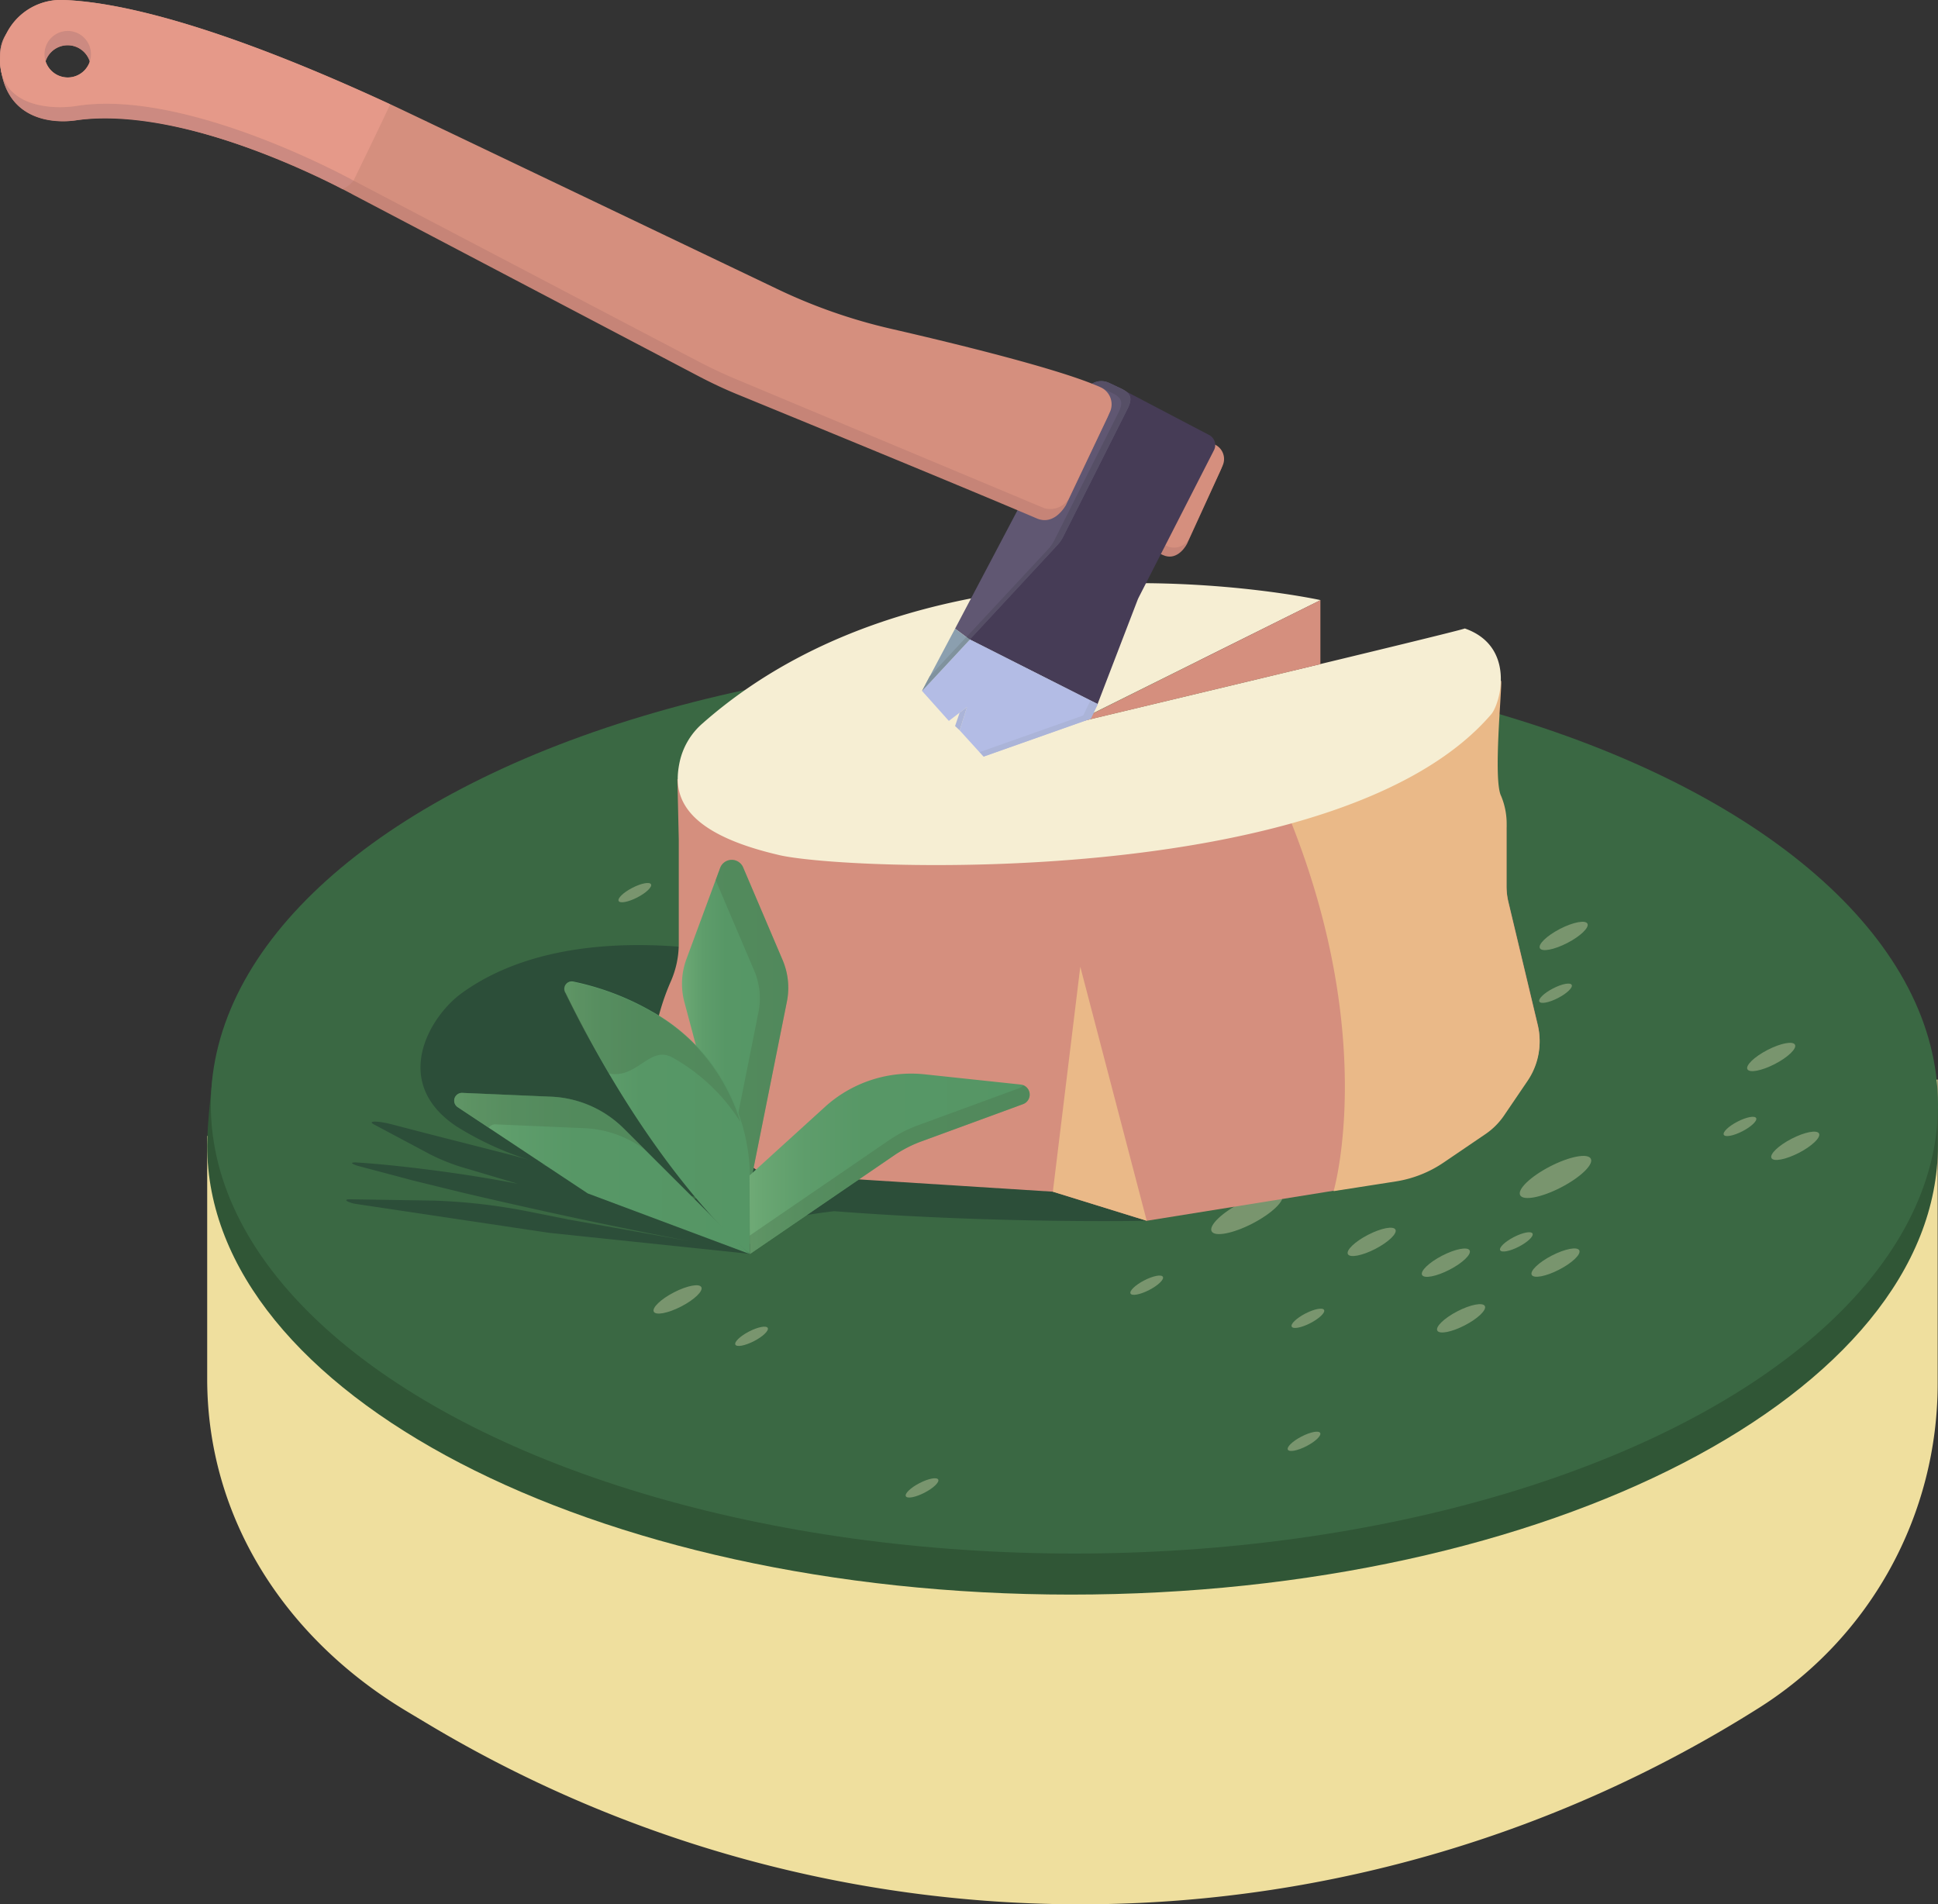 <svg xmlns="http://www.w3.org/2000/svg" xmlns:xlink="http://www.w3.org/1999/xlink" viewBox="0 0 283.23 278.29"><rect x="0" y="0" width="283.23" height="278.29" fill="#333333" stroke="none"/><defs><style>.cls-1{fill:#efdf9e;}.cls-2{fill:#305636;}.cls-3{fill:#3a6843;}.cls-4{fill:#274435;opacity:0.7;}.cls-5{fill:#d7d9b0;}.cls-20,.cls-5{opacity:0.4;}.cls-6{fill:#c68477;}.cls-7{fill:#d58f7e;}.cls-8{fill:#eab988;}.cls-9{fill:#f6eed3;}.cls-10{fill:#463c56;}.cls-11{fill:#605772;}.cls-12{fill:#564f66;}.cls-13{fill:#b3bce5;}.cls-14{fill:#abb4d8;}.cls-15{fill:#8b9faf;}.cls-16{fill:#cc8a81;}.cls-17{fill:#80929e;}.cls-18{fill:#e59989;}.cls-19{fill:url(#Degradado_sin_nombre_193);}.cls-20{fill:#4b774e;}.cls-21{fill:url(#Degradado_sin_nombre_193-2);}.cls-22{fill:url(#Degradado_sin_nombre_193-3);}.cls-23{fill:url(#Degradado_sin_nombre_193-4);}</style><linearGradient id="Degradado_sin_nombre_193" x1="99.67" y1="153.69" x2="115.2" y2="153.69" gradientUnits="userSpaceOnUse"><stop offset="0" stop-color="#6faa76"/><stop offset="0.05" stop-color="#69a672"/><stop offset="0.2" stop-color="#5e9d6b"/><stop offset="0.41" stop-color="#579766"/><stop offset="1" stop-color="#559665"/></linearGradient><linearGradient id="Degradado_sin_nombre_193-2" x1="82.48" y1="163.32" x2="109.6" y2="163.32" xlink:href="#Degradado_sin_nombre_193"/><linearGradient id="Degradado_sin_nombre_193-3" x1="66.37" y1="171.48" x2="109.54" y2="171.48" xlink:href="#Degradado_sin_nombre_193"/><linearGradient id="Degradado_sin_nombre_193-4" x1="109.54" y1="170.07" x2="150.46" y2="170.07" xlink:href="#Degradado_sin_nombre_193"/></defs><title>Recurso 1</title><g id="Capa_2" data-name="Capa 2"><g id="Capa_1-2" data-name="Capa 1"><path class="cls-1" d="M30.28,166v35.48c0,20.5,11.52,38,29.09,48.56l2.94,1.76a185.67,185.67,0,0,0,194.87-2.29h0a56,56,0,0,0,26-47.29V157.77Z"/><path class="cls-2" d="M283.22,167.39c0,36.22-57,65.66-126.75,65.64S30.27,203.64,30.28,167.42c0-3.53.77-9.65.77-9.65,9.57-31.29,62.54-55.92,125.45-55.9,66.62,0,122,26.21,126.72,60.21Z"/><ellipse class="cls-3" cx="157.02" cy="161.45" rx="126.21" ry="65.58"/><path class="cls-4" d="M167.59,178.4l-56.13-38.25c-14.32-3.08-32.18-3.57-44,5-4.68,3.4-10.39,13-.79,19.43a46.3,46.3,0,0,0,11.09,5.06c-.35-.11-.7-.22-1.07-.32l-2-.54-11.77-3-5.78-1.5c-.24-.06-.48-.12-.7-.16l-.64-.12a7.29,7.29,0,0,0-1-.09c-.51,0-.66.14-.17.4l8.34,4.44a29.61,29.61,0,0,0,5.44,2.08L75.7,173c-3.46-.66-6.9-1.23-10.23-1.69-4.58-.63-9.25-1.17-13.47-1.44-.73,0-.69.13-.15.35a5.18,5.18,0,0,0,.69.22c2.57.69,5.07,1.33,7.52,2l1.75.43,6,1.47.22.05h0c14,3.28,25.22,5.55,32.8,7l-18-3.22h.05L77,177a85.84,85.84,0,0,0-13.65-1.55l-12.22-.19c-.68,0-.65.19-.19.38a5,5,0,0,0,1.21.32l28.08,4.2,29.37,3.08,7.45-5.42c.3-.29,4.86-.82,4.86-.82C145.83,178.85,167.59,178.4,167.59,178.4ZM101.05,176l-.48,3.19-19.5-8.33-.64-.25-1.34-.48a151.29,151.29,0,0,0,23.08,4.81C101.43,175.18,101,175.53,101.05,176Z"/><ellipse class="cls-5" cx="182.24" cy="177.27" rx="5.81" ry="1.73" transform="translate(-61.01 103.33) rotate(-27.3)"/><path class="cls-6" d="M177.62,66.74c-.9-.43-.72-1.17-2.12-1.66l-9,14.51,3.5,1.54c1.74.77,3-.76,3.47-1.64l4.94-10.82C178.9,67.52,178.72,67.26,177.62,66.74Z"/><path class="cls-7" d="M177.62,65a43.78,43.78,0,0,0-4.93-1.86c.46.19.89.37,1.26.55a2.34,2.34,0,0,1,1.12,3l-5,10.86a2.68,2.68,0,0,1-2,1.17l2.75,1.19a2.53,2.53,0,0,0,2.86-1l5-10.86A2.34,2.34,0,0,0,177.62,65Z"/><path class="cls-7" d="M99,113.87l.2,8.83v15.12A13.71,13.71,0,0,1,98,143.5a34.39,34.39,0,0,0-2.73,16.61c.21.42,16,11.34,16,11.34l42.6,2.7,13.72,4.25,36.57-5.88a16,16,0,0,0,6.5-2.58l6.44-4.37a10.27,10.27,0,0,0,2.71-2.71l3.43-5.05a10.17,10.17,0,0,0,1.49-8.11l-4.28-17.93a10,10,0,0,1-.28-2.37v-8a10.19,10.19,0,0,0-1.25-4.89h0a10.19,10.19,0,0,1-1.25-4.89V101.09Z"/><path class="cls-8" d="M194.9,174.07l9.1-1.42a17.19,17.19,0,0,0,6.95-2.74l6.15-4.18a10.27,10.27,0,0,0,2.71-2.71l3.43-5.05a10.17,10.17,0,0,0,1.49-8.11l-4.28-17.93a10,10,0,0,1-.28-2.37v-8.47a10.58,10.58,0,0,0-.78-4.75c-1.21-2.3.14-15.72,0-16.85L188.75,120.3C201.34,152.13,194.9,174.07,194.9,174.07Z"/><path class="cls-9" d="M193,87.7s-55.9-12.33-90.31,18a10.35,10.35,0,0,0-3.35,5.6c-.88,4.12-.7,10.06,14.25,13.59,9,2.36,82,5.51,104.34-20.5,1.35-1.57,3.63-9.94-3.86-12.55,0,.22-57.29,13.87-57.29,13.87Z"/><polygon class="cls-8" points="167.59 178.4 157.88 141.28 153.87 174.15 167.59 178.4"/><polygon class="cls-7" points="192.97 87.7 192.97 97.06 156.75 105.74 192.97 87.7"/><path class="cls-10" d="M162.61,56.18l14.1,7.39a1.65,1.65,0,0,1,.71,2.21l-11,21.52c-.06.13-.12.25-.17.38L160.4,102.9l-18.68-9.44,16.92-35.95A2.9,2.9,0,0,1,162.61,56.18Z"/><path class="cls-11" d="M148.85,74.29l-9.27,17.58,2.14,1.59,12.82-13.82a5.45,5.45,0,0,0,.87-1.26l9.39-18.67c.76-1.52.48-2.28-1.08-3L162.17,56a2.61,2.61,0,0,0-3.49,1Z"/><path class="cls-12" d="M163.72,56.76,162.17,56a2.61,2.61,0,0,0-2.85.27,2.57,2.57,0,0,1,1.5.28l1.55.81c1.57.67,1.85,1.43,1.08,2.95l-9.38,18.68a5.71,5.71,0,0,1-.87,1.25l-12,12.9.49.37,12.82-13.82a5.45,5.45,0,0,0,.87-1.26l9.39-18.67C165.56,58.19,165.28,57.43,163.72,56.76Z"/><polygon class="cls-13" points="160.4 102.9 159.37 105.03 143.73 110.56 140.25 106.73 141.32 103.33 138.67 105.35 134.75 100.97 141.72 93.46 160.4 102.9"/><polygon class="cls-14" points="141.77 93.46 141.72 93.52 159.34 102.42 158.31 104.56 143.18 109.91 143.78 110.56 159.43 105.03 160.45 102.9 141.77 93.46"/><polygon class="cls-15" points="141.72 93.46 139.58 91.87 134.75 100.97 141.72 93.46"/><path class="cls-6" d="M160.87,58.71c-5.7-2.6-20.94-6.33-30.6-8.55a80.4,80.4,0,0,1-16.71-5.84C96.1,36,57.1,17.34,57,17.34,30.94,5.27,16.74,2.38,9.36,2.11,4.25,1.92-.18,3.47,0,8.58c.33,9.14,7.88,9.52,11.12,9C27.35,15,51.67,28.49,51.67,28.49L102.14,55c1.76.92,3.55,1.77,5.38,2.53,0,0,32.77,13.42,44,18.23,2.14.91,3.64-.9,4.26-1.94L161.85,61C162.44,59.63,162.22,59.33,160.87,58.71ZM10.44,13.37a3.4,3.4,0,1,1,2.82-2.82A3.4,3.4,0,0,1,10.44,13.37Z"/><path class="cls-16" d="M56.41,16.57C30.34,4.49,16.74,2.38,9.36,2.11,4.25,1.92-.18,3.47,0,8.58c.33,9.14,7.87,9.45,11.12,9,16.35-2.25,38.95,10.06,38.95,10.06a4.34,4.34,0,0,0,1.59-1.25C53.86,23.51,56.47,16.57,56.41,16.57Zm-46-3.2a3.4,3.4,0,1,1,2.82-2.82A3.39,3.39,0,0,1,10.44,13.37Z"/><polygon class="cls-17" points="141.22 93.09 135.87 98.85 134.75 100.97 141.72 93.46 141.22 93.09"/><path class="cls-7" d="M160.87,56.61c-5.7-2.6-20.94-6.33-30.6-8.55a79.83,79.83,0,0,1-16.71-5.84c-17.46-8.34-56.46-27-56.55-27C30.94,3.17,16.74.28,9.35,0A8.9,8.9,0,0,0,0,9c.2,6.8,7.88,7,11.12,6.49C27.35,12.9,51.67,26.39,51.67,26.39l50.47,26.47c1.76.92,3.55,1.77,5.38,2.53l45.09,18.87A3.19,3.19,0,0,0,156.12,73l6.12-12.85A2.73,2.73,0,0,0,160.87,56.61ZM9.9,11.32a3.4,3.4,0,1,1,3.4-3.4A3.4,3.4,0,0,1,9.9,11.32Z"/><path class="cls-18" d="M9.35,0A8.9,8.9,0,0,0,0,9c.2,6.8,7.88,7,11.12,6.49C27.35,12.9,51.67,26.39,51.67,26.39S57.1,15.24,57,15.24C30.94,3.17,16.74.28,9.35,0ZM9.9,11.32a3.4,3.4,0,1,1,3.4-3.4A3.4,3.4,0,0,1,9.9,11.32Z"/><polygon class="cls-14" points="140.25 106.73 139.58 106.1 140.25 104.14 141.32 103.33 140.25 106.73"/><ellipse class="cls-5" cx="211.3" cy="184.52" rx="3.91" ry="1.16" transform="translate(-61.09 117.47) rotate(-27.3)"/><ellipse class="cls-5" cx="213.53" cy="192.66" rx="3.91" ry="1.16" transform="translate(-64.58 119.39) rotate(-27.3)"/><ellipse class="cls-5" cx="262.37" cy="167.45" rx="3.91" ry="1.16" transform="translate(-47.58 138.98) rotate(-27.3)"/><ellipse class="cls-5" cx="228.52" cy="136.78" rx="3.91" ry="1.16" transform="translate(-37.28 120.04) rotate(-27.3)"/><ellipse class="cls-5" cx="227.33" cy="184.52" rx="3.91" ry="1.16" transform="translate(-59.31 124.81) rotate(-27.3)"/><ellipse class="cls-5" cx="258.85" cy="154.46" rx="3.91" ry="1.16" transform="translate(-42.01 135.93) rotate(-27.3)"/><ellipse class="cls-5" cx="200.46" cy="181.49" rx="3.91" ry="1.16" transform="translate(-60.91 112.15) rotate(-27.3)"/><ellipse class="cls-5" cx="99.02" cy="189.89" rx="3.91" ry="1.16" transform="translate(-76.06 66.57) rotate(-27.3)"/><ellipse class="cls-5" cx="221.61" cy="181.49" rx="2.66" ry="0.79" transform="translate(-58.56 121.85) rotate(-27.3)"/><ellipse class="cls-5" cx="254.29" cy="164.62" rx="2.66" ry="0.79" transform="translate(-47.18 134.96) rotate(-27.3)"/><ellipse class="cls-5" cx="227.33" cy="145.15" rx="2.66" ry="0.79" transform="translate(-41.25 120.43) rotate(-27.3)"/><ellipse class="cls-5" cx="191.14" cy="192.66" rx="2.66" ry="0.79" transform="translate(-67.07 109.12) rotate(-27.3)"/><ellipse class="cls-5" cx="190.58" cy="210.63" rx="2.66" ry="0.79" transform="translate(-75.38 110.87) rotate(-27.3)"/><ellipse class="cls-5" cx="134.75" cy="217.44" rx="2.66" ry="0.79" transform="translate(-84.72 86.02) rotate(-27.3)"/><ellipse class="cls-5" cx="167.59" cy="187.82" rx="2.66" ry="0.79" transform="translate(-67.48 97.78) rotate(-27.3)"/><ellipse class="cls-5" cx="109.83" cy="195.29" rx="2.66" ry="0.79" transform="translate(-77.33 72.12) rotate(-27.3)"/><ellipse class="cls-5" cx="92.78" cy="130.45" rx="2.66" ry="0.79" transform="translate(-49.5 57.08) rotate(-27.3)"/><ellipse class="cls-5" cx="227.33" cy="172" rx="5.81" ry="1.73" transform="translate(-53.57 123.42) rotate(-27.3)"/><path class="cls-19" d="M109.89,171.91,115,146.38a10.35,10.35,0,0,0-.62-6.07l-5.77-13.54a1.81,1.81,0,0,0-3.37.08l-4.93,13.33a10.36,10.36,0,0,0-.3,6.23l9.38,35.11a.25.25,0,0,0,.5-.06v-9.55Z"/><path class="cls-20" d="M114.38,140.31l-5.77-13.54a1.81,1.81,0,0,0-3.37.08l-.65,1.77,5.64,13.24a10.31,10.31,0,0,1,.62,6.06l-4.47,22.34,3,11.26a.25.25,0,0,0,.5-.06v-9.55L115,146.38A10.35,10.35,0,0,0,114.38,140.31Z"/><path class="cls-21" d="M109.6,183.25l0-11.47a28,28,0,0,0-14.37-24,38.77,38.77,0,0,0-11.48-4.34,1.08,1.08,0,0,0-1.09,1.66C96,172.34,109.6,183.25,109.6,183.25Z"/><path class="cls-20" d="M89,156.88c4.2.81,5.94-4.22,9.33-2.31a27.63,27.63,0,0,1,9.85,9.35,27.81,27.81,0,0,0-13-16.1,38.77,38.77,0,0,0-11.48-4.34,1.08,1.08,0,0,0-1.09,1.66c1,2.05,2,4,3,5.86Z"/><path class="cls-22" d="M109.54,183.25,91.16,164.92a16,16,0,0,0-10.59-4.65l-13-.56a1.14,1.14,0,0,0-.68,2.09l19,12.6Z"/><path class="cls-20" d="M72.41,164.31l13,.56a15.94,15.94,0,0,1,9,3.27l-3.24-3.23a16,16,0,0,0-10.59-4.65l-13-.56a1.14,1.14,0,0,0-.68,2.09l4.54,3A1.12,1.12,0,0,1,72.41,164.31Z"/><path class="cls-23" d="M109.54,171.78l11-10A18.75,18.75,0,0,1,135.15,157l14,1.49a1.48,1.48,0,0,1,.35,2.87l-14.78,5.42a18.26,18.26,0,0,0-4.12,2.12l-21,14.36Z"/><path class="cls-20" d="M149.53,158.59a1.45,1.45,0,0,1-.62.45l-14.78,5.42a18.75,18.75,0,0,0-4.13,2.12l-20.46,14v2.7l21-14.36a18.47,18.47,0,0,1,4.12-2.12l14.78-5.42A1.48,1.48,0,0,0,149.53,158.59Z"/></g></g></svg>